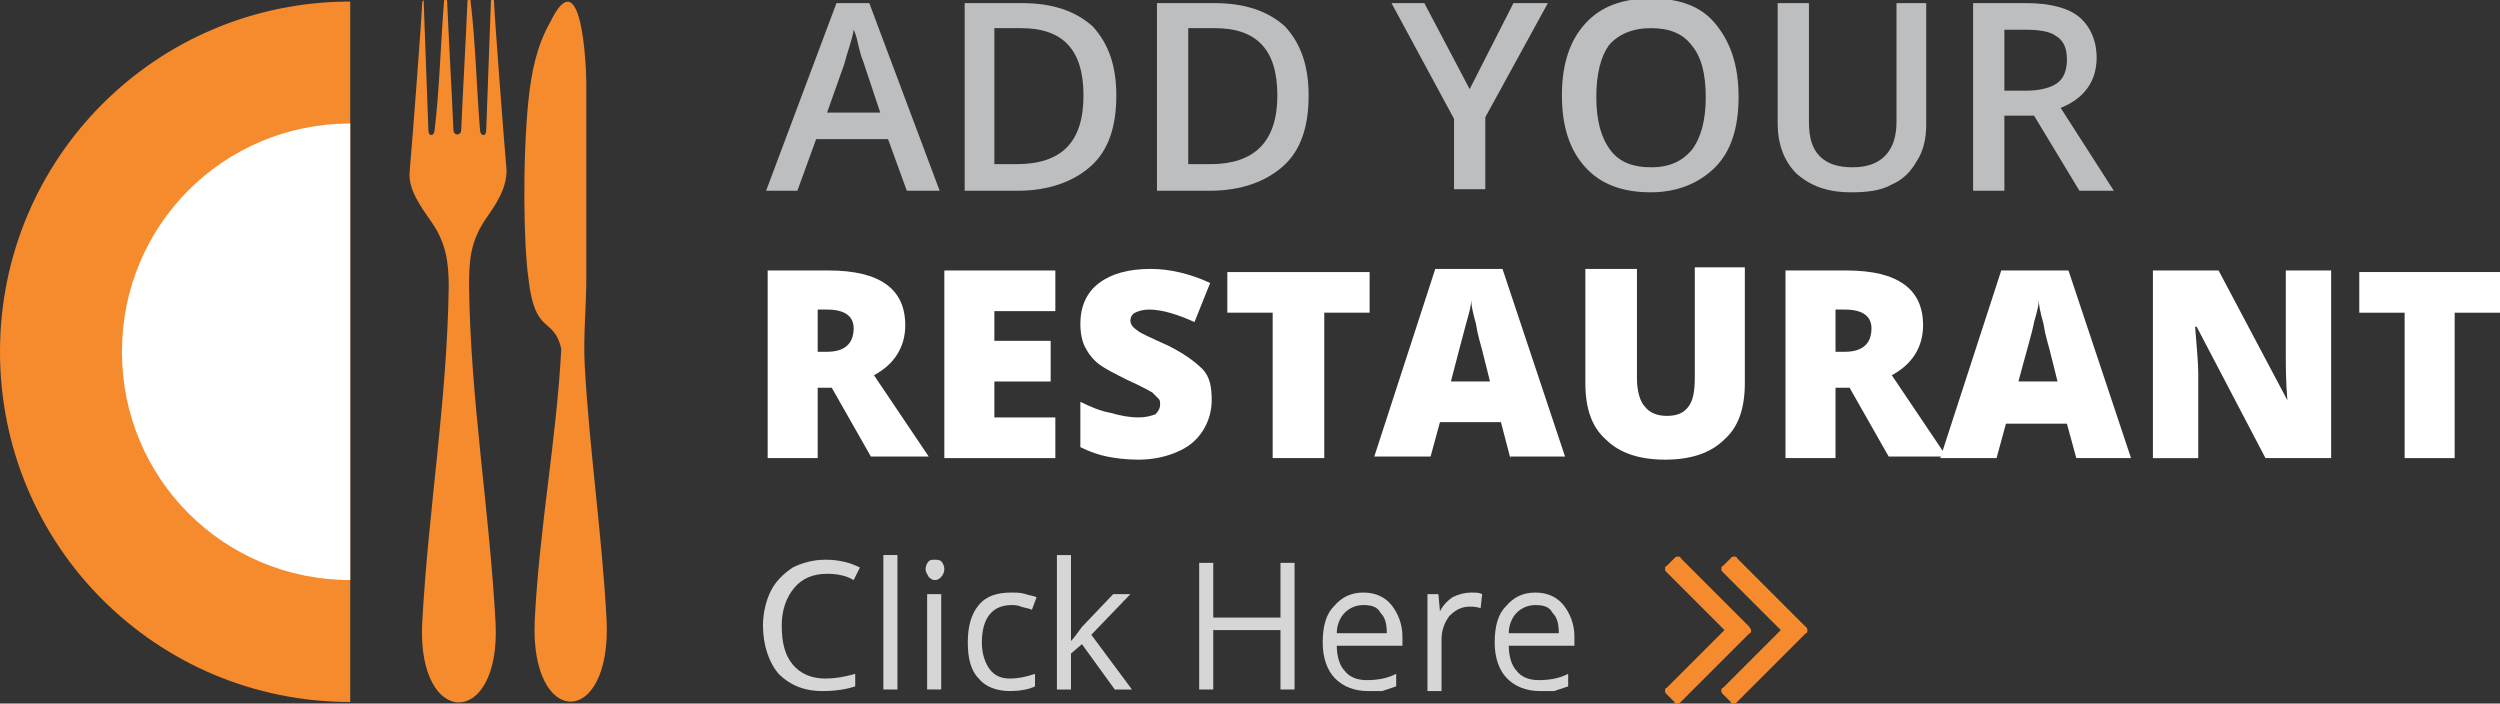 <?xml version="1.0" encoding="utf-8"?>
<!-- Generator: Adobe Illustrator 19.2.1, SVG Export Plug-In . SVG Version: 6.00 Build 0)  -->
<svg version="1.1" id="Layer_1" xmlns="http://www.w3.org/2000/svg" xmlns:xlink="http://www.w3.org/1999/xlink" x="0px" y="0px"
	 viewBox="0 0 159.9 45" style="enable-background:new 0 0 159.9 45;" xml:space="preserve">
<rect x="0" y="0" width="159.9" height="45" fill="#333333" stroke="none"/>
<style type="text/css">
	.st0{fill:#F68B2D;}
	.st1{fill:#FFFFFF;}
	.st2{fill-rule:evenodd;clip-rule:evenodd;fill:#F68B2D;}
	.st3{fill:#BDBEC0;}
	.st4{fill:#D7D6D6;}
</style>
<g>
	<g>
		<path class="st0" d="M22.4,44.9C10,44.9,0,34.9,0,22.5S10,0.1,22.4,0.1V44.9z"/>
		<path class="st1" d="M22.4,37.1c-8.1,0-14.6-6.5-14.6-14.6S14.3,7.9,22.4,7.9V37.1z"/>
	</g>
	<g>
		<path class="st2" d="M31,14.1c0.7-1,1.4-2,1.4-3.2c-0.2-2.3-0.8-10.2-0.8-10.8c0-0.2-0.2-0.2-0.2,0c-0.1,2.4-0.2,5.7-0.3,8.2
			c0,0.5-0.4,0.4-0.4,0c-0.2-2.4-0.3-5.8-0.6-8.2c0-0.2-0.2-0.2-0.2,0c-0.1,2.4-0.3,5.8-0.4,8.2c0,0.4-0.5,0.4-0.5,0
			c-0.1-2.4-0.3-5.8-0.4-8.2c0-0.2-0.2-0.2-0.2,0c-0.2,2.4-0.3,5.8-0.6,8.2c0,0.4-0.4,0.5-0.4,0c-0.1-2.4-0.2-5.7-0.3-8.2
			C27.2,0,27,0,27,0.2c0,0.6-0.6,8.5-0.8,10.8c-0.1,1.1,0.7,2.2,1.4,3.2c0.9,1.3,1.1,2.5,1.1,4.1c-0.1,7.4-1.3,14.2-1.7,21.6
			c-0.3,6.7,5,6.7,4.7,0c-0.4-7.4-1.6-14.2-1.7-21.6C30,16.6,30.1,15.5,31,14.1L31,14.1z"/>
		<path class="st2" d="M35.9,22.3c-0.3,5.8-1.4,11.4-1.7,17.4c-0.3,6.9,4.9,6.9,4.6,0c-0.3-5.6-1.1-10.9-1.4-16.3
			c-0.1-1.9,0.1-3.8,0.1-5.6c0-1,0-2,0-3V5.3c0-1.1-0.3-8-2.3-3.9C34.3,3,34,4.6,33.8,6.4c-0.4,4-0.3,9.4,0,11.4
			C34.2,21.5,35.4,20.2,35.9,22.3L35.9,22.3z"/>
	</g>
	<g>
		<g>
			<path class="st3" d="M58,12.2l-1.2-3.3h-4.6L51,12.2H49l4.5-12h2.1l4.5,12H58z M56.3,7.2l-1.1-3.3c-0.1-0.2-0.2-0.6-0.3-1
				c-0.1-0.5-0.2-0.8-0.3-1c-0.1,0.7-0.4,1.4-0.6,2.2l-1.1,3.1H56.3z"/>
			<path class="st3" d="M71.4,6.1c0,2-0.5,3.5-1.6,4.5c-1.1,1-2.7,1.6-4.7,1.6h-3.4v-12h3.7c1.9,0,3.4,0.5,4.5,1.5
				C70.9,2.8,71.4,4.2,71.4,6.1z M69.3,6.1c0-2.9-1.3-4.3-4-4.3h-1.7v8.7H65C67.9,10.5,69.3,9.1,69.3,6.1z"/>
			<path class="st3" d="M83.7,6.1c0,2-0.5,3.5-1.6,4.5c-1.1,1-2.7,1.6-4.7,1.6H74v-12h3.7c1.9,0,3.4,0.5,4.5,1.5
				C83.2,2.8,83.7,4.2,83.7,6.1z M81.7,6.1c0-2.9-1.3-4.3-4-4.3h-1.7v8.7h1.4C80.2,10.5,81.7,9.1,81.7,6.1z"/>
			<path class="st3" d="M94,5.7l2.8-5.5H99l-4,7.3v4.6h-2V7.6l-4-7.4h2.1L94,5.7z"/>
			<path class="st3" d="M111.2,6.2c0,2-0.5,3.5-1.5,4.5s-2.4,1.6-4.1,1.6c-1.8,0-3.2-0.5-4.2-1.6c-1-1.1-1.5-2.6-1.5-4.6
				c0-2,0.5-3.5,1.5-4.6c1-1.1,2.4-1.6,4.2-1.6c1.8,0,3.2,0.5,4.1,1.6C110.7,2.7,111.2,4.2,111.2,6.2z M102.1,6.2
				c0,1.5,0.3,2.6,0.9,3.4c0.6,0.8,1.5,1.1,2.6,1.1c1.2,0,2-0.4,2.6-1.1c0.6-0.8,0.9-1.9,0.9-3.4c0-1.5-0.3-2.6-0.9-3.3
				c-0.6-0.8-1.5-1.1-2.6-1.1c-1.2,0-2.1,0.4-2.7,1.1C102.4,3.6,102.1,4.7,102.1,6.2z"/>
			<path class="st3" d="M123.2,0.2v7.8c0,0.9-0.2,1.7-0.6,2.3c-0.4,0.7-0.9,1.2-1.6,1.5c-0.7,0.4-1.6,0.5-2.6,0.5
				c-1.5,0-2.6-0.4-3.5-1.2c-0.8-0.8-1.2-1.9-1.2-3.2V0.2h2v7.6c0,1,0.2,1.7,0.7,2.2c0.5,0.5,1.2,0.7,2.1,0.7c1.8,0,2.8-1,2.8-2.9
				V0.2H123.2z"/>
			<path class="st3" d="M128.2,7.4v4.8h-2v-12h3.4c1.5,0,2.7,0.3,3.4,0.9c0.7,0.6,1.1,1.5,1.1,2.6c0,1.5-0.8,2.6-2.3,3.2l3.4,5.3
				H133l-2.9-4.8H128.2z M128.2,5.8h1.4c0.9,0,1.6-0.2,2-0.5c0.4-0.3,0.6-0.8,0.6-1.5c0-0.7-0.2-1.2-0.7-1.5c-0.4-0.3-1.1-0.4-2-0.4
				h-1.3V5.8z"/>
		</g>
	</g>
	<g>
		<path class="st1" d="M52.3,24.9v4.4h-3.2v-12H53c3.3,0,4.9,1.2,4.9,3.5c0,1.4-0.7,2.5-2,3.2l3.5,5.2h-3.7l-2.5-4.4H52.3z
			 M52.3,22.5h0.6c1.1,0,1.7-0.5,1.7-1.5c0-0.8-0.6-1.2-1.7-1.2h-0.6V22.5z"/>
		<path class="st1" d="M67.5,29.3h-7.1v-12h7.1v2.6h-3.9v1.9h3.6v2.6h-3.6v2.3h3.9V29.3z"/>
		<path class="st1" d="M77.5,25.6c0,0.7-0.2,1.4-0.6,2c-0.4,0.6-0.9,1-1.6,1.3c-0.7,0.3-1.5,0.5-2.5,0.5c-0.8,0-1.5-0.1-2-0.2
			c-0.5-0.1-1.1-0.3-1.7-0.6v-2.9c0.6,0.3,1.3,0.6,1.9,0.7c0.7,0.2,1.3,0.3,1.8,0.3c0.5,0,0.8-0.1,1.1-0.2c0.2-0.2,0.3-0.4,0.3-0.6
			c0-0.2,0-0.3-0.1-0.4c-0.1-0.1-0.2-0.2-0.4-0.4c-0.2-0.1-0.7-0.4-1.6-0.8c-0.8-0.4-1.4-0.7-1.8-1c-0.4-0.3-0.7-0.7-0.9-1.1
			c-0.2-0.4-0.3-0.9-0.3-1.5c0-1.1,0.4-2,1.2-2.6c0.8-0.6,1.9-0.9,3.3-0.9c1.2,0,2.5,0.3,3.8,0.9l-1,2.5c-1.1-0.5-2.1-0.8-2.9-0.8
			c-0.4,0-0.7,0.1-0.9,0.2c-0.2,0.1-0.3,0.3-0.3,0.5c0,0.2,0.1,0.4,0.4,0.6c0.2,0.2,0.9,0.5,2,1c1,0.5,1.7,1,2.2,1.5
			S77.5,24.8,77.5,25.6z"/>
		<path class="st1" d="M84.6,29.3h-3.2v-9.3h-2.9v-2.6h9.1v2.6h-2.9V29.3z"/>
		<path class="st1" d="M96.6,29.3L96,27h-3.9l-0.6,2.2h-3.6l3.9-12h4.3l4,12H96.6z M95.3,24.4l-0.5-2c-0.1-0.4-0.3-1-0.4-1.7
			c-0.2-0.7-0.3-1.2-0.3-1.5c0,0.3-0.1,0.7-0.3,1.4s-0.5,1.9-1,3.8H95.3z"/>
		<path class="st1" d="M111.6,17.3v7.2c0,1.6-0.4,2.8-1.3,3.6c-0.9,0.9-2.2,1.3-3.8,1.3c-1.6,0-2.9-0.4-3.8-1.3
			c-0.9-0.8-1.3-2-1.3-3.6v-7.3h3.3v7c0,0.8,0.2,1.5,0.5,1.8c0.3,0.4,0.8,0.6,1.4,0.6c0.7,0,1.1-0.2,1.4-0.6c0.3-0.4,0.4-1,0.4-1.9
			v-7H111.6z"/>
		<path class="st1" d="M117.4,24.9v4.4h-3.2v-12h3.9c3.3,0,4.9,1.2,4.9,3.5c0,1.4-0.7,2.5-2,3.2l3.5,5.2h-3.7l-2.5-4.4H117.4z
			 M117.4,22.5h0.6c1.1,0,1.7-0.5,1.7-1.5c0-0.8-0.6-1.2-1.7-1.2h-0.6V22.5z"/>
		<path class="st1" d="M132.8,29.3l-0.6-2.2h-3.9l-0.6,2.2h-3.6l3.9-12h4.3l4,12H132.8z M131.6,24.4l-0.5-2c-0.1-0.4-0.3-1-0.4-1.7
			c-0.2-0.7-0.3-1.2-0.3-1.5c0,0.3-0.1,0.7-0.3,1.4c-0.1,0.6-0.5,1.9-1,3.8H131.6z"/>
		<path class="st1" d="M149.1,29.3h-4.2l-4.4-8.4h-0.1c0.1,1.3,0.2,2.3,0.2,3v5.4h-2.9v-12h4.2l4.4,8.3h0c-0.1-1.2-0.1-2.2-0.1-2.9
			v-5.4h2.9V29.3z"/>
		<path class="st1" d="M157,29.3h-3.2v-9.3h-2.9v-2.6h9.1v2.6H157V29.3z"/>
	</g>
	<g>
		<path class="st4" d="M52.9,36.7c-0.9,0-1.6,0.3-2.1,0.9C50.3,38.2,50,39,50,40c0,1.1,0.2,1.9,0.7,2.5c0.5,0.6,1.2,0.9,2.1,0.9
			c0.6,0,1.2-0.1,1.9-0.3v0.8c-0.6,0.2-1.3,0.3-2.1,0.3c-1.2,0-2.1-0.4-2.8-1.1c-0.6-0.7-1-1.8-1-3.1c0-0.8,0.2-1.6,0.5-2.2
			c0.3-0.6,0.8-1.1,1.4-1.5c0.6-0.3,1.3-0.5,2.1-0.5c0.9,0,1.6,0.2,2.2,0.5l-0.4,0.8C54.1,36.8,53.5,36.7,52.9,36.7z"/>
		<path class="st4" d="M57.4,44.1h-0.9v-8.6h0.9V44.1z"/>
		<path class="st4" d="M59.2,36.4c0-0.2,0.1-0.4,0.2-0.5c0.1-0.1,0.2-0.1,0.4-0.1c0.1,0,0.3,0,0.4,0.1c0.1,0.1,0.2,0.3,0.2,0.5
			c0,0.2-0.1,0.4-0.2,0.5c-0.1,0.1-0.2,0.2-0.4,0.2c-0.2,0-0.3-0.1-0.4-0.2C59.3,36.7,59.2,36.6,59.2,36.4z M60.2,44.1h-0.9V38h0.9
			V44.1z"/>
		<path class="st4" d="M64.6,44.2c-0.9,0-1.6-0.3-2-0.8c-0.5-0.5-0.7-1.3-0.7-2.3c0-1,0.2-1.8,0.7-2.4c0.5-0.6,1.2-0.8,2.1-0.8
			c0.3,0,0.6,0,0.9,0.1c0.3,0.1,0.5,0.1,0.7,0.2L66,39c-0.2-0.1-0.4-0.1-0.7-0.2c-0.2-0.1-0.5-0.1-0.6-0.1c-1.2,0-1.9,0.8-1.9,2.4
			c0,0.7,0.2,1.3,0.5,1.7c0.3,0.4,0.7,0.6,1.3,0.6c0.5,0,1-0.1,1.6-0.3v0.8C65.8,44.1,65.2,44.2,64.6,44.2z"/>
		<path class="st4" d="M68.5,41c0.2-0.2,0.4-0.5,0.7-0.9l2-2.1h1.1l-2.5,2.6l2.6,3.5h-1.1l-2.1-2.9l-0.7,0.6v2.3h-0.9v-8.6h0.9V40
			C68.5,40.2,68.5,40.6,68.5,41L68.5,41z"/>
		<path class="st4" d="M82.8,44.1h-0.9v-3.8h-4.3v3.8h-0.9V36h0.9v3.5h4.3V36h0.9V44.1z"/>
		<path class="st4" d="M87.5,44.2c-0.9,0-1.6-0.3-2.1-0.8c-0.5-0.5-0.8-1.3-0.8-2.3c0-1,0.2-1.8,0.7-2.3c0.5-0.6,1.1-0.9,1.9-0.9
			c0.8,0,1.4,0.3,1.8,0.8c0.4,0.5,0.7,1.2,0.7,2v0.6h-4.2c0,0.7,0.2,1.3,0.5,1.6c0.3,0.4,0.8,0.6,1.4,0.6c0.7,0,1.3-0.1,1.9-0.4v0.8
			c-0.3,0.1-0.6,0.2-0.9,0.3C88.2,44.2,87.9,44.2,87.5,44.2z M87.2,38.7c-0.5,0-0.9,0.2-1.2,0.5c-0.3,0.3-0.5,0.8-0.5,1.3h3.2
			c0-0.6-0.1-1-0.4-1.3C88.1,38.8,87.7,38.7,87.2,38.7z"/>
		<path class="st4" d="M94.1,37.9c0.3,0,0.5,0,0.7,0.1l-0.1,0.9c-0.3-0.1-0.5-0.1-0.7-0.1c-0.5,0-0.9,0.2-1.3,0.6
			c-0.3,0.4-0.5,0.9-0.5,1.5v3.3h-0.9V38H92l0.1,1.1h0c0.2-0.4,0.5-0.7,0.8-0.9C93.3,38,93.7,37.9,94.1,37.9z"/>
		<path class="st4" d="M98.5,44.2c-0.9,0-1.6-0.3-2.1-0.8c-0.5-0.5-0.8-1.3-0.8-2.3c0-1,0.2-1.8,0.7-2.3c0.5-0.6,1.1-0.9,1.9-0.9
			c0.8,0,1.4,0.3,1.8,0.8c0.4,0.5,0.7,1.2,0.7,2v0.6h-4.2c0,0.7,0.2,1.3,0.5,1.6c0.3,0.4,0.8,0.6,1.4,0.6c0.7,0,1.3-0.1,1.9-0.4v0.8
			c-0.3,0.1-0.6,0.2-0.9,0.3C99.3,44.2,98.9,44.2,98.5,44.2z M98.2,38.7c-0.5,0-0.9,0.2-1.2,0.5c-0.3,0.3-0.5,0.8-0.5,1.3h3.2
			c0-0.6-0.1-1-0.4-1.3C99.1,38.8,98.7,38.7,98.2,38.7z"/>
	</g>
	<g>
		<path class="st0" d="M112,40.3c0,0.1,0,0.2-0.1,0.2l-4.4,4.4c-0.1,0.1-0.1,0.1-0.2,0.1s-0.2,0-0.2-0.1l-0.5-0.5
			c-0.1-0.1-0.1-0.1-0.1-0.2c0-0.1,0-0.2,0.1-0.2l3.7-3.7l-3.7-3.7c-0.1-0.1-0.1-0.1-0.1-0.2c0-0.1,0-0.2,0.1-0.2l0.5-0.5
			c0.1-0.1,0.1-0.1,0.2-0.1s0.2,0,0.2,0.1l4.4,4.4C111.9,40.2,112,40.2,112,40.3z M115.6,40.3c0,0.1,0,0.2-0.1,0.2l-4.4,4.4
			c-0.1,0.1-0.1,0.1-0.2,0.1s-0.2,0-0.2-0.1l-0.5-0.5c-0.1-0.1-0.1-0.1-0.1-0.2c0-0.1,0-0.2,0.1-0.2l3.7-3.7l-3.7-3.7
			c-0.1-0.1-0.1-0.1-0.1-0.2c0-0.1,0-0.2,0.1-0.2l0.5-0.5c0.1-0.1,0.1-0.1,0.2-0.1s0.2,0,0.2,0.1l4.4,4.4
			C115.6,40.2,115.6,40.2,115.6,40.3z"/>
	</g>
</g>
</svg>
